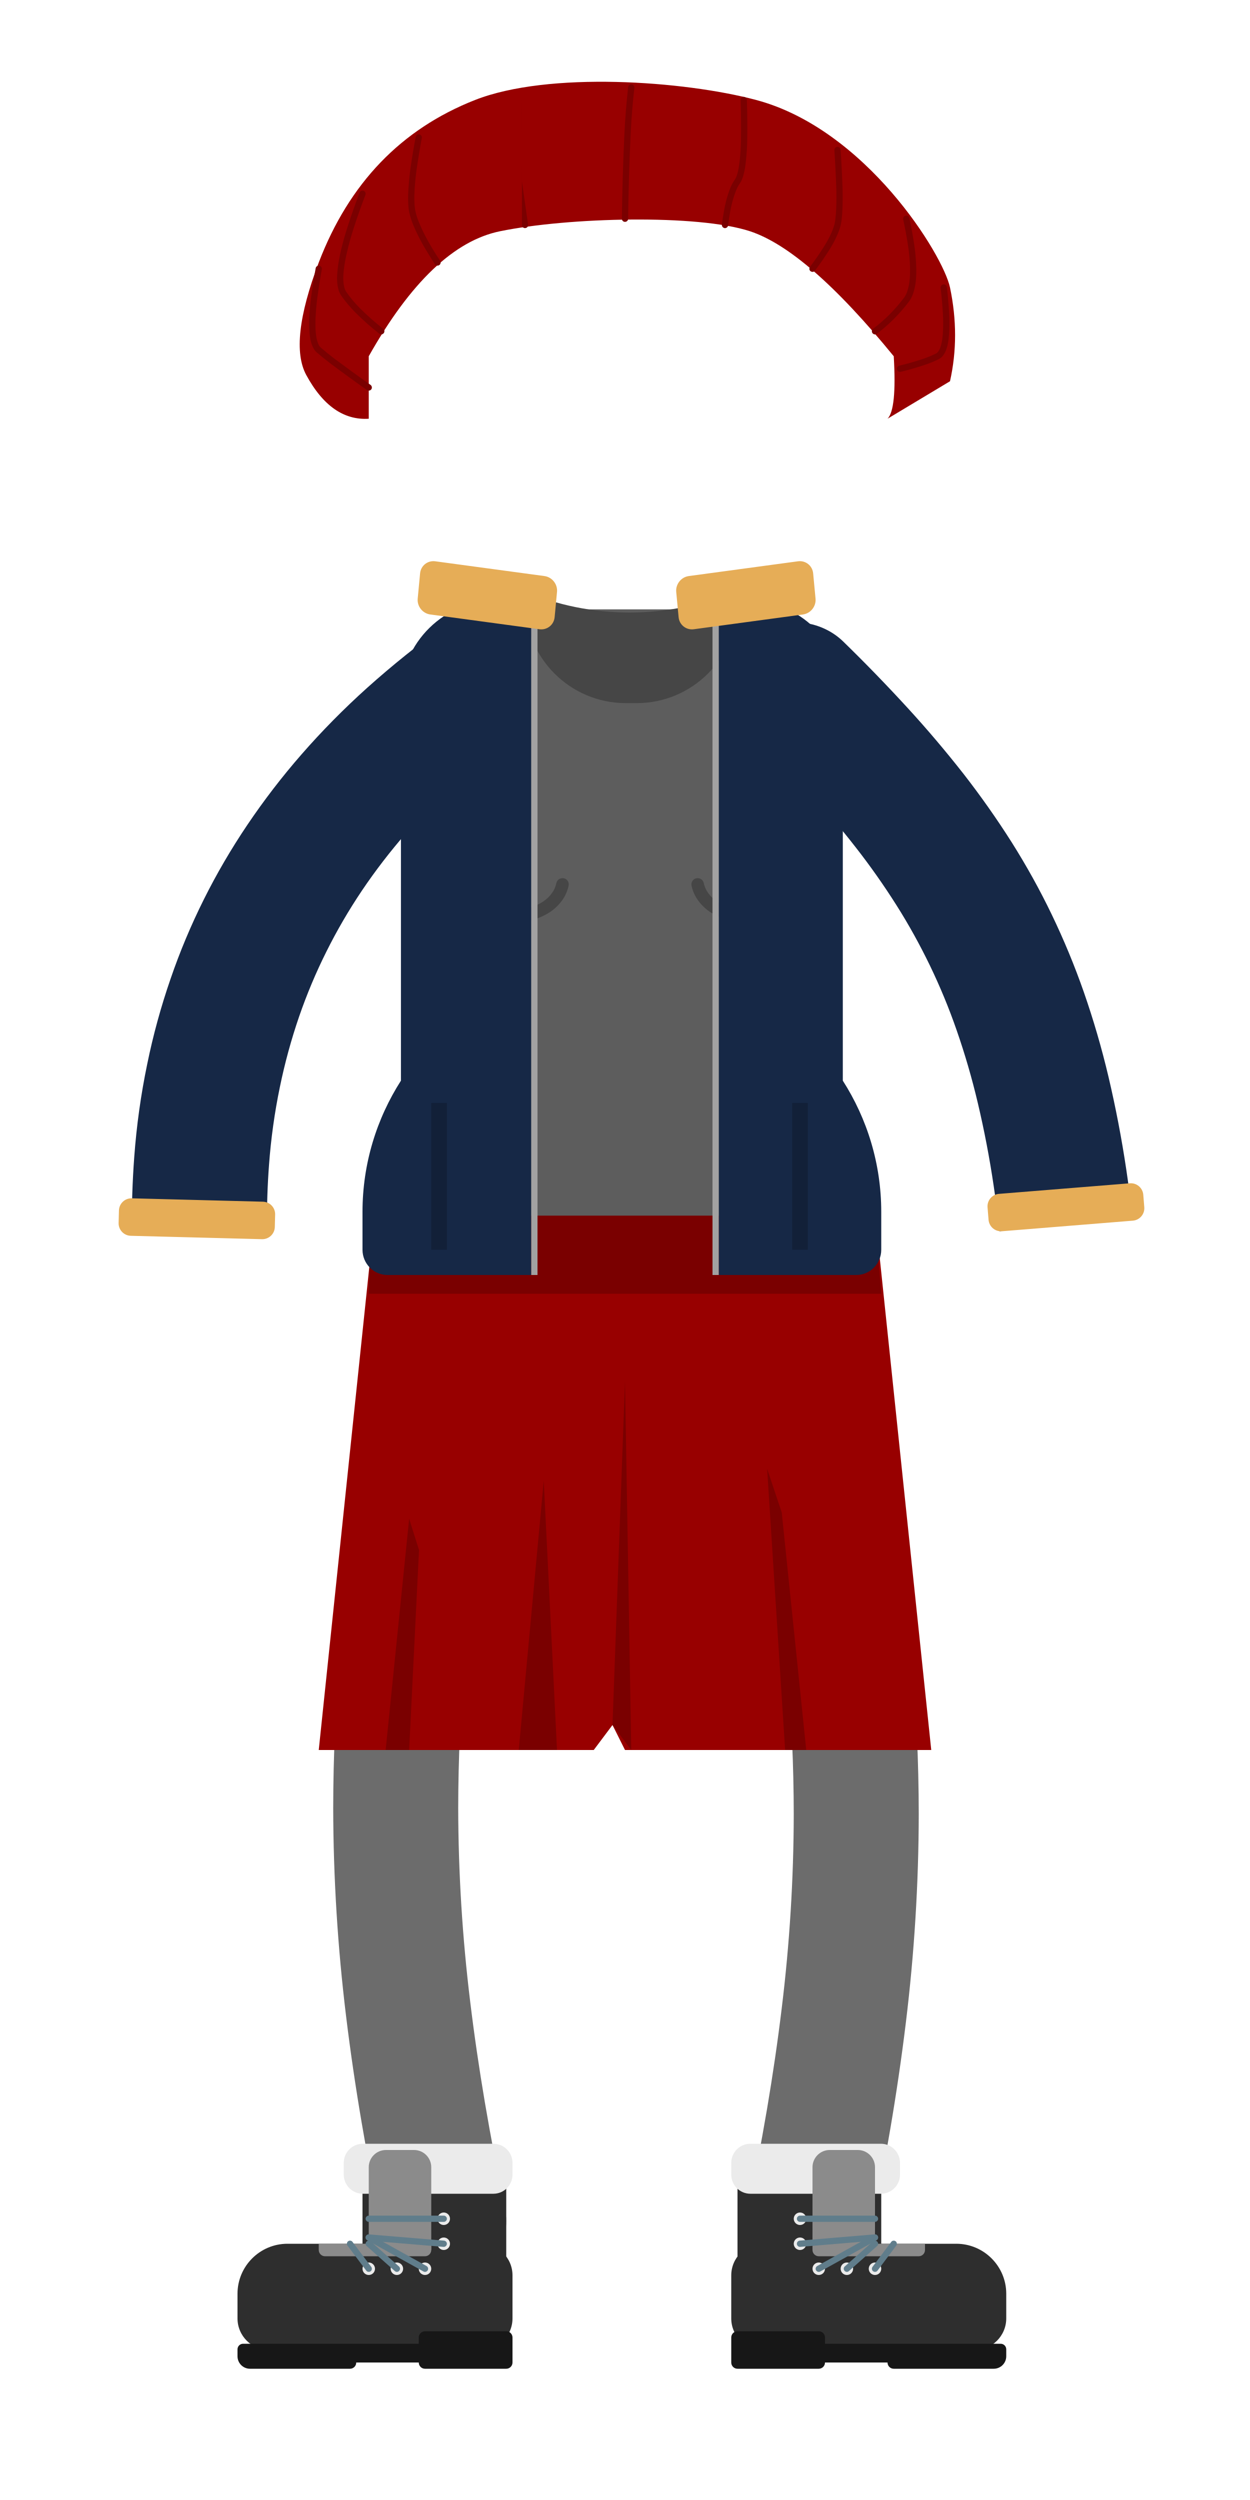 <?xml version="1.0" standalone="no"?><!-- Generator: Gravit.io --><svg xmlns="http://www.w3.org/2000/svg" xmlns:xlink="http://www.w3.org/1999/xlink" style="isolation:isolate" viewBox="0 0 200 400" width="200" height="400"><defs><clipPath id="_clipPath_2f8KcXTpTeRvW5aUpPo35DnPeCkCMgC1"><rect width="200" height="400"/></clipPath></defs><g clip-path="url(#_clipPath_2f8KcXTpTeRvW5aUpPo35DnPeCkCMgC1)"><g style="isolation:isolate"><path d=" M 120.02 226.361 C 119.04 223.952 119.08 221.269 120.13 218.889 C 121.18 216.519 123.16 214.646 125.62 213.69 C 128.08 212.734 130.84 212.773 133.27 213.797 C 135.71 214.821 137.63 216.743 138.61 219.143 C 139.13 220.44 139.57 221.757 139.92 223.103 C 140.3 224.557 140.63 226.01 140.91 227.483 C 141.55 230.936 142.06 234.419 142.44 237.911 C 143.9 246.944 145.05 256.035 145.87 265.156 C 146.61 273.506 146.99 281.885 147 290.275 C 146.98 301.405 146.29 312.535 144.94 323.597 C 144.25 329.264 143.42 334.912 142.46 340.551 C 141.45 346.491 140.34 352.412 139.12 358.314 C 138.59 360.85 137.06 363.084 134.85 364.518 C 132.64 365.952 129.94 366.469 127.34 365.952 C 124.74 365.445 122.46 363.943 120.99 361.797 C 119.52 359.641 118.99 357.007 119.51 354.471 C 120.69 348.784 121.76 343.077 122.74 337.351 C 123.64 332.015 124.43 326.66 125.08 321.285 C 126.34 310.994 126.98 300.634 127 290.265 C 126.99 282.451 126.64 274.638 125.94 266.853 C 125.15 258.016 124.03 249.207 122.6 240.447 C 122.27 237.277 121.82 234.116 121.23 230.985 C 121.04 229.951 120.81 228.937 120.54 227.922 C 120.4 227.395 120.23 226.869 120.02 226.361 Z " fill="rgb(46,46,46)" fill-opacity="0.7"/><path d=" M 80.293 225.361 C 81.273 222.952 81.233 220.269 80.183 217.889 C 79.133 215.519 77.153 213.646 74.693 212.69 C 72.233 211.734 69.473 211.773 67.043 212.797 C 64.603 213.821 62.683 215.743 61.703 218.143 C 61.183 219.44 60.743 220.757 60.393 222.103 C 60.013 223.557 59.683 225.01 59.403 226.483 C 58.763 229.936 58.253 233.419 57.873 236.911 C 56.413 245.944 55.263 255.035 54.443 264.156 C 53.703 272.506 53.323 280.885 53.313 289.275 C 53.333 300.405 54.023 311.535 55.373 322.597 C 56.063 328.264 56.893 333.912 57.853 339.551 C 58.863 345.491 59.973 351.412 61.193 357.314 C 61.723 359.85 63.253 362.084 65.463 363.518 C 67.673 364.952 70.373 365.469 72.973 364.952 C 75.573 364.445 77.853 362.943 79.323 360.797 C 80.793 358.641 81.323 356.007 80.803 353.471 C 79.623 347.784 78.553 342.077 77.573 336.351 C 76.673 331.015 75.883 325.66 75.233 320.285 C 73.973 309.994 73.333 299.634 73.313 289.265 C 73.323 281.451 73.673 273.638 74.373 265.853 C 75.163 257.016 76.283 248.207 77.713 239.447 C 78.043 236.277 78.493 233.116 79.083 229.985 C 79.273 228.951 79.503 227.937 79.773 226.922 C 79.913 226.395 80.083 225.869 80.293 225.361 Z " fill="rgb(46,46,46)" fill-opacity="0.7"/><path d=" M 140 194 C 140 212.075 127.679 227.33 110.879 232 L 110.879 232 L 89.121 232 C 72.321 227.33 60 212.075 60 194 L 140 194 L 140 194 Z " fill="rgb(152,0,0)"/><path d=" M 60 194 L 51 280 L 95 280 L 98 276 L 100 280 L 149 280 L 140 194 L 60 194 Z " fill="rgb(152,0,0)"/><path d=" M 59.403 194 L 139.92 194 L 141 207 L 59 207 L 59.403 194 Z " fill="rgb(122,0,0)"/><path d=" M 101 280 L 98 276 L 100 221 L 101 280 Z " fill="rgb(122,0,0)"/><path d=" M 89.121 280 L 87 236.911 L 83 280 L 89.121 280 Z " fill="rgb(122,0,0)"/><path d=" M 61.703 280 L 65.463 243 L 67.043 248 L 65.463 280 L 61.703 280 Z " fill="rgb(122,0,0)"/><path d=" M 125.62 280 L 122.74 235 L 125.08 242 L 129 280 L 125.62 280 Z " fill="rgb(122,0,0)"/></g><g style="isolation:isolate"><g><g><path d="M 46 359 L 76.942 359 C 79.734 359 82 361.266 82 364.058 L 82 370.942 C 82 373.734 79.734 376 76.942 376 L 43.058 376 C 40.266 376 38 373.734 38 370.942 L 38 367 C 38 362.585 41.585 359 46 359 Z" style="stroke:none;fill:#2E2E2E;stroke-miterlimit:10;"/><rect x="58" y="347" width="23" height="18" transform="matrix(1,0,0,1,0,0)" fill="rgb(46,46,46)"/><path d="M 58.057 343 L 78.943 343 C 80.63 343 82 344.37 82 346.057 L 82 347.943 C 82 349.63 80.63 351 78.943 351 L 58.057 351 C 56.37 351 55 349.63 55 347.943 L 55 346.057 C 55 344.37 56.37 343 58.057 343 Z" style="stroke:none;fill:#EBEBEB;stroke-miterlimit:10;"/></g><g><path d="M 61.753 344 L 66.247 344 C 67.766 344 69 345.234 69 346.753 L 69 360 L 59 360 L 59 346.753 C 59 345.234 60.234 344 61.753 344 Z" style="stroke:none;fill:#8B8B8B;stroke-miterlimit:10;"/><path d="M 51 359 L 69 359 L 69 360 C 69 360.552 68.552 361 68 361 L 52 361 C 51.448 361 51 360.552 51 360 L 51 359 Z" style="stroke:none;fill:#8B8B8B;stroke-miterlimit:10;"/></g><g><circle vector-effect="non-scaling-stroke" cx="59" cy="363" r="1" fill="rgb(235,235,235)"/><circle vector-effect="non-scaling-stroke" cx="63.5" cy="363" r="1" fill="rgb(235,235,235)"/><circle vector-effect="non-scaling-stroke" cx="68" cy="363" r="1" fill="rgb(235,235,235)"/><circle vector-effect="non-scaling-stroke" cx="71" cy="359" r="1" fill="rgb(235,235,235)"/><circle vector-effect="non-scaling-stroke" cx="71" cy="355" r="1" fill="rgb(235,235,235)"/><path d=" M 55.6 359.3 C 55.52 359.19 55.49 359.06 55.51 358.93 C 55.52 358.8 55.59 358.68 55.7 358.6 C 55.81 358.52 55.94 358.49 56.07 358.51 C 56.2 358.52 56.32 358.59 56.4 358.7 L 59.4 362.7 C 59.48 362.81 59.51 362.94 59.49 363.07 C 59.48 363.2 59.41 363.32 59.3 363.4 C 59.19 363.48 59.06 363.51 58.93 363.49 C 58.8 363.48 58.68 363.41 58.6 363.3 L 55.6 359.3 Z " fill="rgb(96,125,139)"/><path d=" M 58.67 359.37 C 58.57 359.29 58.51 359.16 58.5 359.03 C 58.49 358.9 58.54 358.77 58.63 358.67 C 58.71 358.57 58.84 358.51 58.97 358.5 C 59.1 358.49 59.23 358.54 59.33 358.63 L 63.83 362.63 C 63.93 362.71 63.99 362.84 64 362.97 C 64.01 363.1 63.96 363.23 63.87 363.33 C 63.79 363.43 63.66 363.49 63.53 363.5 C 63.4 363.51 63.27 363.46 63.17 363.37 L 58.67 359.37 Z " fill="rgb(96,125,139)"/><path d=" M 67.76 363.44 L 58.76 358.44 C 58.64 358.37 58.56 358.26 58.52 358.14 C 58.48 358.01 58.5 357.87 58.56 357.76 C 58.63 357.64 58.74 357.56 58.86 357.52 C 58.99 357.48 59.13 357.5 59.24 357.56 L 68.24 362.56 C 68.36 362.63 68.44 362.74 68.48 362.86 C 68.52 362.99 68.5 363.13 68.44 363.24 C 68.37 363.36 68.26 363.44 68.14 363.48 C 68.01 363.52 67.87 363.5 67.76 363.44 Z " fill="rgb(96,125,139)"/><path d=" M 58.96 358.5 C 58.83 358.49 58.7 358.42 58.62 358.32 C 58.53 358.22 58.49 358.09 58.5 357.96 C 58.51 357.83 58.58 357.7 58.68 357.62 C 58.78 357.53 58.91 357.49 59.04 357.5 L 71.04 358.5 C 71.17 358.51 71.3 358.58 71.38 358.68 C 71.47 358.78 71.51 358.91 71.5 359.04 C 71.49 359.17 71.42 359.3 71.32 359.38 C 71.22 359.47 71.09 359.51 70.96 359.5 L 58.96 358.5 Z " fill="rgb(96,125,139)"/><path d=" M 59 355.5 C 58.87 355.5 58.74 355.45 58.65 355.35 C 58.55 355.26 58.5 355.13 58.5 355 C 58.5 354.87 58.55 354.74 58.65 354.65 C 58.74 354.55 58.87 354.5 59 354.5 L 71 354.5 C 71.13 354.5 71.26 354.55 71.35 354.65 C 71.45 354.74 71.5 354.87 71.5 355 C 71.5 355.13 71.45 355.26 71.35 355.35 C 71.26 355.45 71.13 355.5 71 355.5 L 59 355.5 Z " fill="rgb(96,125,139)"/></g><path d=" M 67 375 L 67 374 C 67 373.448 67.448 373 68 373 L 81 373 L 81 373 C 81.552 373 82 373.448 82 374 L 82 378 C 82 378.552 81.552 379 81 379 L 68 379 C 67.448 379 67 378.552 67 378 L 57 378 C 57 378.552 56.552 379 56 379 L 40 379 C 38.896 379 38 378.104 38 377 L 38 375.894 C 38 375.401 38.401 375 38.894 375 L 56 375 L 57 375 L 57 375 L 57 375 L 67 375 Z " fill-rule="evenodd" fill="rgb(23,23,23)"/></g><g><g><path d="M 153 359 L 122.058 359 C 119.266 359 117 361.266 117 364.058 L 117 370.942 C 117 373.734 119.266 376 122.058 376 L 155.942 376 C 158.734 376 161 373.734 161 370.942 L 161 367 C 161 362.585 157.415 359 153 359 Z" style="stroke:none;fill:#2E2E2E;stroke-miterlimit:10;"/><rect x="118" y="347" width="23" height="18" transform="matrix(1,0,0,1,0,0)" fill="rgb(46,46,46)"/><path d="M 140.943 343 L 120.057 343 C 118.37 343 117 344.37 117 346.057 L 117 347.943 C 117 349.63 118.37 351 120.057 351 L 140.943 351 C 142.63 351 144 349.63 144 347.943 L 144 346.057 C 144 344.37 142.63 343 140.943 343 Z" style="stroke:none;fill:#EBEBEB;stroke-miterlimit:10;"/></g><g><path d="M 137.247 344 L 132.753 344 C 131.234 344 130 345.234 130 346.753 L 130 360 L 140 360 L 140 346.753 C 140 345.234 138.766 344 137.247 344 Z" style="stroke:none;fill:#8B8B8B;stroke-miterlimit:10;"/><path d="M 148 359 L 130 359 L 130 360 C 130 360.552 130.448 361 131 361 L 147 361 C 147.552 361 148 360.552 148 360 L 148 359 Z" style="stroke:none;fill:#8B8B8B;stroke-miterlimit:10;"/></g><g><circle vector-effect="non-scaling-stroke" cx="140" cy="363" r="1" fill="rgb(235,235,235)"/><circle vector-effect="non-scaling-stroke" cx="135.5" cy="363" r="1" fill="rgb(235,235,235)"/><circle vector-effect="non-scaling-stroke" cx="131" cy="363" r="1" fill="rgb(235,235,235)"/><circle vector-effect="non-scaling-stroke" cx="128" cy="359" r="1" fill="rgb(235,235,235)"/><circle vector-effect="non-scaling-stroke" cx="128" cy="355" r="1" fill="rgb(235,235,235)"/><path d=" M 143.4 359.3 C 143.48 359.19 143.51 359.06 143.49 358.93 C 143.48 358.8 143.41 358.68 143.3 358.6 C 143.19 358.52 143.06 358.49 142.93 358.51 C 142.8 358.52 142.68 358.59 142.6 358.7 L 139.6 362.7 C 139.52 362.81 139.49 362.94 139.51 363.07 C 139.52 363.2 139.59 363.32 139.7 363.4 C 139.81 363.48 139.94 363.51 140.07 363.49 C 140.2 363.48 140.32 363.41 140.4 363.3 L 143.4 359.3 Z " fill="rgb(96,125,139)"/><path d=" M 140.33 359.37 C 140.43 359.29 140.49 359.16 140.5 359.03 C 140.51 358.9 140.46 358.77 140.37 358.67 C 140.29 358.57 140.16 358.51 140.03 358.5 C 139.9 358.49 139.77 358.54 139.67 358.63 L 135.17 362.63 C 135.07 362.71 135.01 362.84 135 362.97 C 134.99 363.1 135.04 363.23 135.13 363.33 C 135.21 363.43 135.34 363.49 135.47 363.5 C 135.6 363.51 135.73 363.46 135.83 363.37 L 140.33 359.37 Z " fill="rgb(96,125,139)"/><path d=" M 131.24 363.44 L 140.24 358.44 C 140.36 358.37 140.44 358.26 140.48 358.14 C 140.52 358.01 140.5 357.87 140.44 357.76 C 140.37 357.64 140.26 357.56 140.14 357.52 C 140.01 357.48 139.87 357.5 139.76 357.56 L 130.76 362.56 C 130.64 362.63 130.56 362.74 130.52 362.86 C 130.48 362.99 130.5 363.13 130.56 363.24 C 130.63 363.36 130.74 363.44 130.86 363.48 C 130.99 363.52 131.13 363.5 131.24 363.44 Z " fill="rgb(96,125,139)"/><path d=" M 140.04 358.5 C 140.17 358.49 140.3 358.42 140.38 358.32 C 140.47 358.22 140.51 358.09 140.5 357.96 C 140.49 357.83 140.42 357.7 140.32 357.62 C 140.22 357.53 140.09 357.49 139.96 357.5 L 127.96 358.5 C 127.83 358.51 127.7 358.58 127.62 358.68 C 127.53 358.78 127.49 358.91 127.5 359.04 C 127.51 359.17 127.58 359.3 127.68 359.38 C 127.78 359.47 127.91 359.51 128.04 359.5 L 140.04 358.5 Z " fill="rgb(96,125,139)"/><path d=" M 140 355.5 C 140.13 355.5 140.26 355.45 140.35 355.35 C 140.45 355.26 140.5 355.13 140.5 355 C 140.5 354.87 140.45 354.74 140.35 354.65 C 140.26 354.55 140.13 354.5 140 354.5 L 128 354.5 C 127.87 354.5 127.74 354.55 127.65 354.65 C 127.55 354.74 127.5 354.87 127.5 355 C 127.5 355.13 127.55 355.26 127.65 355.35 C 127.74 355.45 127.87 355.5 128 355.5 L 140 355.5 Z " fill="rgb(96,125,139)"/></g><path d=" M 132 375 L 132 374 C 132 373.448 131.552 373 131 373 L 118 373 L 118 373 C 117.448 373 117 373.448 117 374 L 117 378 C 117 378.552 117.448 379 118 379 L 131 379 C 131.552 379 132 378.552 132 378 L 142 378 C 142 378.552 142.448 379 143 379 L 159 379 C 160.104 379 161 378.104 161 377 L 161 375.894 C 161 375.401 160.599 375 160.106 375 L 143 375 L 142 375 L 142 375 L 142 375 L 132 375 Z " fill-rule="evenodd" fill="rgb(23,23,23)"/></g><g style="isolation:isolate"><path d=" M 59 57 Q 69 39.25 80 37 C 91 34.75 111.661 34.258 120 37 Q 129.125 40 143 57 Q 143.5 65.5 142 67 L 152 61 Q 153.625 53.75 152 46 C 150.908 40.794 138.563 20.688 121 16 C 109.465 12.921 87.75 11.375 76 16 Q 58.284 22.973 51 42 Q 46.167 54.776 49 60 Q 53 67.375 59 67 L 59 57 Z " fill="rgb(152,0,0)"/><g><path d=" M 59.29 61.59 C 59.4 61.67 59.47 61.79 59.49 61.92 C 59.52 62.05 59.48 62.18 59.41 62.29 C 59.33 62.4 59.21 62.47 59.08 62.49 C 58.95 62.52 58.82 62.48 58.71 62.41 C 56.73 61.01 54.77 59.58 52.82 58.12 C 52.09 57.56 51.37 56.98 50.67 56.38 C 50.46 56.2 50.29 55.98 50.16 55.73 C 49.99 55.41 49.85 55.06 49.76 54.7 C 49.68 54.41 49.63 54.13 49.59 53.83 C 49.54 53.44 49.5 53.04 49.49 52.65 C 49.47 52.35 49.47 52.05 49.47 51.75 C 49.47 51.38 49.48 51.02 49.5 50.65 C 49.55 49.63 49.64 48.61 49.77 47.6 C 49.98 46.03 50.22 44.46 50.51 42.91 C 50.53 42.78 50.61 42.66 50.72 42.59 C 50.83 42.51 50.96 42.48 51.09 42.51 C 51.22 42.53 51.34 42.61 51.41 42.72 C 51.49 42.83 51.52 42.96 51.49 43.09 C 51.21 44.63 50.97 46.17 50.76 47.73 C 50.63 48.71 50.55 49.7 50.5 50.7 C 50.48 51.05 50.47 51.4 50.47 51.75 C 50.47 52.04 50.47 52.32 50.48 52.6 C 50.5 52.97 50.53 53.34 50.58 53.7 C 50.61 53.95 50.66 54.2 50.73 54.45 C 50.8 54.73 50.91 55.01 51.04 55.27 C 51.12 55.4 51.21 55.52 51.33 55.62 C 52.01 56.21 52.71 56.78 53.42 57.32 C 55.36 58.77 57.31 60.19 59.29 61.59 Z " fill="rgb(122,0,0)"/><path d=" M 61.31 52.61 C 61.41 52.69 61.48 52.81 61.5 52.94 C 61.51 53.07 61.48 53.2 61.39 53.31 C 61.31 53.41 61.19 53.48 61.06 53.5 C 60.93 53.51 60.8 53.48 60.69 53.39 C 59.35 52.35 58.08 51.22 56.87 50.01 C 56.03 49.17 55.27 48.26 54.59 47.29 C 54.4 47.01 54.26 46.71 54.17 46.39 C 54.04 45.94 53.97 45.48 53.94 45.01 C 53.92 44.64 53.92 44.28 53.95 43.91 C 53.98 43.41 54.03 42.92 54.1 42.42 C 54.15 42.05 54.22 41.69 54.29 41.32 C 54.37 40.87 54.47 40.43 54.57 39.99 C 54.87 38.75 55.21 37.53 55.6 36.32 C 56.2 34.47 56.84 32.64 57.53 30.82 C 57.58 30.7 57.67 30.6 57.8 30.54 C 57.92 30.49 58.05 30.49 58.18 30.53 C 58.3 30.58 58.4 30.67 58.46 30.8 C 58.51 30.92 58.51 31.05 58.47 31.18 C 57.78 32.98 57.14 34.79 56.55 36.63 C 56.17 37.81 55.83 39.01 55.55 40.22 C 55.45 40.65 55.35 41.08 55.27 41.51 C 55.2 41.86 55.14 42.21 55.09 42.57 C 55.02 43.03 54.97 43.5 54.94 43.97 C 54.92 44.3 54.92 44.63 54.94 44.96 C 54.96 45.35 55.02 45.74 55.13 46.12 C 55.19 46.33 55.28 46.53 55.41 46.71 C 56.06 47.64 56.78 48.51 57.58 49.31 C 58.75 50.48 60 51.58 61.31 52.61 Z " fill="rgb(122,0,0)"/><path d=" M 70.42 41.73 C 70.49 41.84 70.52 41.97 70.49 42.1 C 70.46 42.23 70.39 42.35 70.27 42.42 C 70.16 42.49 70.03 42.52 69.9 42.49 C 69.77 42.46 69.65 42.39 69.58 42.27 C 69.11 41.55 68.65 40.82 68.21 40.08 C 67.86 39.5 67.52 38.91 67.21 38.31 C 66.79 37.51 66.4 36.69 66.06 35.85 C 65.84 35.28 65.65 34.71 65.51 34.11 C 65.45 33.84 65.4 33.56 65.37 33.28 C 65.33 32.89 65.31 32.49 65.3 32.09 C 65.29 31.79 65.29 31.49 65.3 31.18 C 65.31 30.8 65.33 30.43 65.36 30.05 C 65.43 28.99 65.54 27.94 65.68 26.89 C 65.92 25.23 66.2 23.56 66.51 21.91 C 66.53 21.78 66.61 21.66 66.72 21.59 C 66.83 21.51 66.96 21.48 67.09 21.51 C 67.22 21.53 67.34 21.61 67.41 21.72 C 67.49 21.83 67.52 21.96 67.49 22.09 C 67.18 23.73 66.91 25.38 66.67 27.03 C 66.53 28.06 66.42 29.08 66.35 30.11 C 66.33 30.48 66.31 30.85 66.3 31.21 C 66.29 31.5 66.29 31.79 66.3 32.07 C 66.3 32.44 66.33 32.81 66.37 33.18 C 66.39 33.42 66.43 33.65 66.49 33.89 C 66.61 34.43 66.78 34.96 66.99 35.47 C 67.32 36.28 67.69 37.07 68.09 37.84 C 68.4 38.43 68.72 39 69.06 39.57 C 69.5 40.3 69.95 41.02 70.42 41.73 Z " fill="rgb(122,0,0)"/><path d=" M 83.5 15 C 83.51 15.85 83.51 16.7 83.51 17.55 L 83.5 28.96 L 84.49 35.93 C 84.51 36.06 84.48 36.19 84.4 36.3 C 84.32 36.41 84.2 36.48 84.07 36.49 C 83.94 36.51 83.81 36.48 83.7 36.4 C 83.59 36.32 83.52 36.2 83.51 36.07" fill="rgb(122,0,0)"/><path d=" M 100.5 35.01 C 100.5 35.14 100.44 35.27 100.35 35.36 C 100.25 35.45 100.13 35.5 99.99 35.5 C 99.86 35.5 99.73 35.44 99.64 35.35 C 99.55 35.25 99.5 35.13 99.5 34.99 C 99.56 30.44 99.69 25.89 99.91 21.33 C 100.03 18.87 100.23 16.4 100.5 13.94 C 100.52 13.81 100.58 13.69 100.69 13.61 C 100.79 13.53 100.92 13.49 101.06 13.5 C 101.19 13.52 101.31 13.58 101.39 13.69 C 101.47 13.79 101.51 13.92 101.5 14.06 C 101.22 16.49 101.03 18.93 100.91 21.38 C 100.69 25.92 100.56 30.46 100.5 35.01 Z " fill="rgb(122,0,0)"/><path d=" M 116.5 36.06 C 116.48 36.19 116.41 36.31 116.31 36.39 C 116.2 36.48 116.07 36.51 115.94 36.5 C 115.81 36.48 115.69 36.41 115.61 36.31 C 115.52 36.2 115.49 36.07 115.5 35.94 C 115.59 35.22 115.7 34.51 115.83 33.8 C 115.92 33.26 116.04 32.72 116.17 32.18 C 116.36 31.44 116.59 30.71 116.88 30 C 117.07 29.55 117.31 29.11 117.59 28.71 C 117.68 28.59 117.74 28.46 117.8 28.33 C 117.91 28.04 118 27.74 118.07 27.44 C 118.13 27.18 118.18 26.92 118.22 26.66 C 118.28 26.28 118.33 25.9 118.37 25.52 C 118.48 24.43 118.55 23.33 118.56 22.23 C 118.59 20.16 118.57 18.09 118.5 16.02 C 118.5 15.88 118.54 15.76 118.63 15.66 C 118.73 15.56 118.85 15.5 118.98 15.5 C 119.12 15.5 119.24 15.54 119.34 15.63 C 119.44 15.73 119.5 15.85 119.5 15.98 C 119.57 18.07 119.59 20.15 119.56 22.24 C 119.55 23.37 119.48 24.5 119.36 25.63 C 119.32 26.02 119.27 26.42 119.21 26.82 C 119.16 27.1 119.11 27.39 119.04 27.67 C 118.96 28.02 118.86 28.36 118.73 28.69 C 118.65 28.9 118.54 29.1 118.41 29.29 C 118.17 29.63 117.97 29.99 117.81 30.38 C 117.54 31.05 117.32 31.73 117.14 32.43 C 117.01 32.94 116.9 33.45 116.81 33.97 C 116.69 34.67 116.58 35.36 116.5 36.06 Z " fill="rgb(122,0,0)"/><path d=" M 133.5 24.03 C 133.49 23.9 133.54 23.77 133.62 23.67 C 133.71 23.57 133.83 23.51 133.97 23.5 C 134.1 23.49 134.23 23.54 134.33 23.62 C 134.43 23.71 134.49 23.83 134.5 23.97 C 134.64 26.04 134.74 28.12 134.81 30.2 C 134.84 31.29 134.83 32.37 134.79 33.46 C 134.77 34.03 134.72 34.61 134.66 35.18 C 134.62 35.5 134.56 35.81 134.48 36.12 C 134.43 36.36 134.35 36.59 134.27 36.82 C 134.17 37.1 134.06 37.38 133.94 37.65 C 133.6 38.42 133.2 39.16 132.76 39.87 C 132.02 41.05 131.23 42.19 130.4 43.3 C 130.32 43.41 130.2 43.48 130.07 43.5 C 129.94 43.51 129.81 43.48 129.7 43.4 C 129.59 43.32 129.52 43.2 129.5 43.07 C 129.49 42.94 129.52 42.81 129.6 42.7 C 130.42 41.61 131.19 40.49 131.91 39.34 C 132.33 38.67 132.7 37.97 133.03 37.25 C 133.14 36.99 133.24 36.74 133.33 36.48 C 133.4 36.28 133.46 36.08 133.52 35.88 C 133.58 35.61 133.63 35.34 133.66 35.06 C 133.72 34.52 133.77 33.97 133.79 33.42 C 133.83 32.36 133.84 31.29 133.81 30.23 C 133.74 28.16 133.64 26.1 133.5 24.03 Z " fill="rgb(122,0,0)"/><path d=" M 144.51 35.11 C 144.48 34.98 144.51 34.84 144.58 34.73 C 144.65 34.62 144.76 34.54 144.89 34.51 C 145.02 34.48 145.16 34.51 145.27 34.58 C 145.38 34.65 145.46 34.76 145.49 34.89 C 145.8 36.29 146.06 37.7 146.27 39.11 C 146.42 40.09 146.52 41.09 146.57 42.08 C 146.61 42.7 146.62 43.32 146.6 43.94 C 146.58 44.41 146.55 44.88 146.48 45.35 C 146.39 45.96 146.25 46.55 146.04 47.13 C 145.88 47.55 145.67 47.95 145.4 48.3 C 144.65 49.28 143.84 50.21 142.96 51.09 C 142.13 51.92 141.24 52.69 140.3 53.4 C 140.19 53.48 140.06 53.51 139.93 53.5 C 139.8 53.48 139.68 53.41 139.6 53.3 C 139.52 53.19 139.49 53.06 139.5 52.93 C 139.52 52.8 139.59 52.68 139.7 52.6 C 140.6 51.92 141.46 51.18 142.26 50.38 C 143.1 49.54 143.88 48.64 144.6 47.7 C 144.81 47.42 144.98 47.12 145.1 46.79 C 145.28 46.28 145.41 45.75 145.49 45.21 C 145.55 44.78 145.59 44.34 145.6 43.91 C 145.62 43.32 145.61 42.73 145.58 42.13 C 145.52 41.17 145.43 40.21 145.28 39.26 C 145.07 37.87 144.81 36.48 144.51 35.11 Z " fill="rgb(122,0,0)"/><path d=" M 150.5 46.06 C 150.49 45.93 150.53 45.79 150.61 45.69 C 150.69 45.59 150.81 45.52 150.94 45.5 C 151.07 45.49 151.21 45.53 151.31 45.61 C 151.41 45.69 151.48 45.81 151.5 45.94 C 151.66 47.31 151.78 48.69 151.86 50.07 C 151.91 50.94 151.92 51.82 151.89 52.69 C 151.87 53.23 151.83 53.76 151.77 54.29 C 151.72 54.65 151.66 55.02 151.57 55.37 C 151.51 55.6 151.44 55.82 151.36 56.04 C 151.29 56.21 151.21 56.38 151.12 56.54 C 151.01 56.74 150.87 56.93 150.71 57.09 C 150.57 57.24 150.4 57.36 150.22 57.45 C 149.49 57.82 148.72 58.13 147.94 58.39 C 146.68 58.81 145.41 59.18 144.12 59.49 C 143.99 59.52 143.85 59.5 143.74 59.43 C 143.63 59.36 143.54 59.25 143.51 59.12 C 143.48 58.99 143.5 58.85 143.57 58.74 C 143.64 58.63 143.75 58.54 143.88 58.51 C 145.15 58.21 146.4 57.85 147.63 57.44 C 148.36 57.2 149.08 56.9 149.78 56.55 C 149.86 56.51 149.93 56.46 149.99 56.4 C 150.09 56.29 150.18 56.17 150.25 56.05 C 150.32 55.93 150.37 55.81 150.42 55.69 C 150.49 55.5 150.55 55.32 150.6 55.13 C 150.68 54.81 150.74 54.49 150.78 54.17 C 150.84 53.67 150.87 53.17 150.89 52.66 C 150.92 51.82 150.91 50.97 150.86 50.12 C 150.78 48.77 150.66 47.41 150.5 46.06 Z " fill="rgb(122,0,0)"/></g></g></g><g style="isolation:isolate"><g><path d=" M 91.823 97.5 L 81.131 97.5 C 72.78 97.5 66 104.28 66 112.631 L 66 173.694 C 62.197 179.738 60 186.867 60 194.5 L 140 194.5 L 140 194.5 C 140 186.867 137.803 179.738 134 173.694 L 134 112.631 C 134 104.28 127.22 97.5 118.869 97.5 L 107.865 97.5" fill="rgb(93,93,93)"/><g><path d=" M 89.02 141.29 C 89.08 141.03 89.23 140.81 89.45 140.66 C 89.68 140.52 89.95 140.47 90.21 140.52 C 90.47 140.58 90.69 140.73 90.84 140.95 C 90.98 141.18 91.03 141.45 90.98 141.71 C 90.8 142.56 90.44 143.36 89.94 144.06 C 89.42 144.78 88.78 145.4 88.04 145.9 C 86.44 146.96 84.55 147.52 82.62 147.5 C 80.7 147.52 78.81 146.96 77.21 145.9 C 76.47 145.4 75.83 144.78 75.31 144.06 C 74.8 143.36 74.45 142.56 74.27 141.71 C 74.22 141.45 74.27 141.18 74.41 140.95 C 74.56 140.73 74.78 140.58 75.04 140.52 C 75.3 140.47 75.57 140.52 75.8 140.66 C 76.02 140.81 76.17 141.03 76.23 141.29 C 76.35 141.87 76.59 142.42 76.93 142.89 C 77.31 143.42 77.78 143.87 78.32 144.23 C 79.59 145.08 81.09 145.52 82.62 145.5 C 84.15 145.52 85.66 145.08 86.93 144.23 C 87.47 143.87 87.94 143.42 88.31 142.89 C 88.66 142.42 88.9 141.87 89.02 141.29 Z " fill="rgb(70,70,70)"/><path d=" M 125.4 141.29 C 125.45 141.03 125.61 140.81 125.83 140.66 C 126.05 140.52 126.32 140.47 126.58 140.52 C 126.84 140.58 127.07 140.73 127.21 140.95 C 127.36 141.18 127.41 141.45 127.35 141.71 C 127.18 142.56 126.82 143.36 126.31 144.06 C 125.79 144.78 125.15 145.4 124.42 145.9 C 122.82 146.96 120.93 147.52 119 147.5 C 117.07 147.52 115.18 146.96 113.58 145.9 C 112.85 145.4 112.21 144.78 111.69 144.06 C 111.18 143.36 110.82 142.56 110.65 141.71 C 110.59 141.45 110.64 141.18 110.79 140.95 C 110.93 140.73 111.16 140.58 111.42 140.52 C 111.68 140.47 111.95 140.52 112.17 140.66 C 112.39 140.81 112.55 141.03 112.6 141.29 C 112.72 141.87 112.97 142.42 113.31 142.89 C 113.69 143.42 114.16 143.87 114.69 144.23 C 115.97 145.08 117.47 145.52 119 145.5 C 120.53 145.52 122.03 145.08 123.31 144.23 C 123.84 143.87 124.31 143.42 124.69 142.89 C 125.03 142.42 125.28 141.87 125.4 141.29 Z " fill="rgb(70,70,70)"/></g><path d=" M 101.869 73 L 101.869 73 L 100.131 73 L 100.131 73 L 101.869 73 Z  M 118 94.424 L 118 96.369 C 118 105.272 110.772 112.5 101.869 112.5 L 100.131 112.5 C 91.228 112.5 84 105.272 84 96.369 L 84 94.64 C 89.152 96.808 94.813 98 100.75 98 C 106.88 98 112.716 96.729 118 94.424 Z " fill-rule="evenodd" fill="rgb(70,70,70)"/></g><g style="isolation:isolate"><path d=" M 85 204 L 62 204 C 59.792 204 58 202.191 58 199.963 L 58 193.907 C 58 186.203 60.252 179.006 64.15 172.906 L 64.15 111.272 C 64.15 102.843 71.099 96 79.659 96 L 85 96 L 85 204 L 85 204 Z " fill="rgb(22,40,70)"/><path d=" M 115 204 L 137 204 C 139.208 204 141 202.191 141 199.963 L 141 193.907 C 141 186.203 138.748 179.006 134.85 172.906 L 134.85 111.272 C 134.85 102.843 127.901 96 119.341 96 L 115 96 L 115 204 L 115 204 Z " fill="rgb(22,40,70)"/><path d=" M 42.719 196.178 C 42.691 192.913 42.798 189.645 43.043 186.382 C 43.35 182.2 43.926 178.037 44.78 173.923 C 45.566 170.096 46.596 166.326 47.871 162.613 C 49.098 159.068 50.546 155.608 52.235 152.236 C 53.9 148.892 55.796 145.644 57.898 142.511 C 60.06 139.302 62.441 136.209 65.015 133.26 C 67.733 130.141 70.656 127.166 73.769 124.375 C 75.293 123.006 76.854 121.674 78.468 120.401 L 78.468 120.401 L 73.418 98.79 C 72.704 99.07 72.034 99.447 71.409 99.891 C 66.985 103.061 62.77 106.446 58.753 110.046 C 55.016 113.405 51.489 116.979 48.217 120.732 C 45.09 124.314 42.208 128.075 39.573 131.982 C 36.987 135.824 34.66 139.803 32.616 143.903 C 30.557 148.032 28.771 152.281 27.291 156.611 C 25.745 161.087 24.495 165.644 23.555 170.253 C 22.535 175.158 21.847 180.115 21.481 185.096 C 21.188 189.035 21.062 192.98 21.096 196.927 L 42.719 196.178 L 42.719 196.178 Z " fill="rgb(22,40,70)"/><rect x="114" y="99" width="1" height="105" transform="matrix(1,0,0,1,0,0)" fill="rgb(162,162,162)"/><path d="M 21.081 191.73 L 42.074 192.272 C 43.178 192.301 44.05 193.22 44.022 194.324 L 43.97 196.323 C 43.941 197.426 43.022 198.299 41.919 198.27 L 20.926 197.728 C 19.822 197.699 18.95 196.78 18.978 195.676 L 19.03 193.677 C 19.059 192.574 19.978 191.701 21.081 191.73 Z" style="stroke:none;fill:#E6AD57;stroke-miterlimit:10;"/><rect x="85" y="99" width="1" height="105" transform="matrix(1,0,0,1,0,0)" fill="rgb(162,162,162)"/><path d="M 69.647 89.807 L 87.109 92.169 C 88.336 92.335 89.238 93.471 89.122 94.704 L 88.742 98.746 C 88.625 99.979 87.535 100.845 86.307 100.679 L 68.846 98.317 C 67.618 98.151 66.716 97.016 66.832 95.782 L 67.213 91.74 C 67.329 90.507 68.419 89.641 69.647 89.807 Z" style="stroke:none;fill:#E6AD57;stroke-miterlimit:10;"/><path d="M 127.671 89.807 L 110.21 92.169 C 108.982 92.335 108.08 93.471 108.196 94.704 L 108.577 98.746 C 108.693 99.979 109.783 100.845 111.011 100.679 L 128.473 98.317 C 129.7 98.151 130.602 97.016 130.486 95.782 L 130.105 91.74 C 129.989 90.507 128.899 89.641 127.671 89.807 Z" style="stroke:none;fill:#E6AD57;stroke-miterlimit:10;"/><path d=" M 181.139 194.275 C 180.877 191.901 180.561 189.532 180.211 187.167 C 179.469 182.173 178.514 177.205 177.357 172.282 C 176.278 167.717 174.965 163.198 173.419 158.756 C 171.945 154.531 170.228 150.383 168.279 146.332 C 166.375 142.369 164.23 138.513 161.874 134.772 C 159.497 131.022 156.931 127.377 154.187 123.847 C 151.343 120.219 148.353 116.685 145.217 113.265 C 141.891 109.64 138.472 106.108 134.939 102.668 C 132.972 100.739 130.264 99.629 127.423 99.554 C 124.583 99.489 121.846 100.482 119.804 102.307 C 117.751 104.133 116.58 106.655 116.518 109.309 C 116.466 111.962 117.546 114.526 119.513 116.445 C 122.769 119.622 125.931 122.881 128.989 126.223 C 131.768 129.242 134.411 132.364 136.918 135.581 C 139.257 138.571 141.428 141.666 143.441 144.845 C 145.409 147.956 147.177 151.162 148.766 154.442 C 150.401 157.832 151.836 161.296 153.059 164.827 C 154.39 168.654 155.519 172.537 156.446 176.466 C 157.488 180.872 158.337 185.313 158.996 189.789 C 159.352 192.188 159.67 194.594 159.931 197.006 L 181.139 194.275 L 181.139 194.275 Z " fill="rgb(22,40,70)"/><path d="M 159.839 191.018 L 180.771 189.327 C 181.871 189.238 182.836 190.059 182.925 191.159 L 183.086 193.153 C 183.175 194.253 182.354 195.219 181.254 195.307 L 160.322 196.999 C 159.222 197.088 158.257 196.267 158.168 195.167 L 158.007 193.173 C 157.918 192.073 158.739 191.107 159.839 191.018 Z" style="stroke:none;fill:#E6AD57;stroke-miterlimit:10;"/><rect x="69" y="176.466" width="2.5" height="23.497" transform="matrix(1,0,0,1,0,0)" fill="rgb(18,32,56)"/><rect x="126.75" y="176.466" width="2.5" height="23.497" transform="matrix(1,0,0,1,0,0)" fill="rgb(18,32,56)"/></g></g><g style="isolation:isolate"/></g></svg>